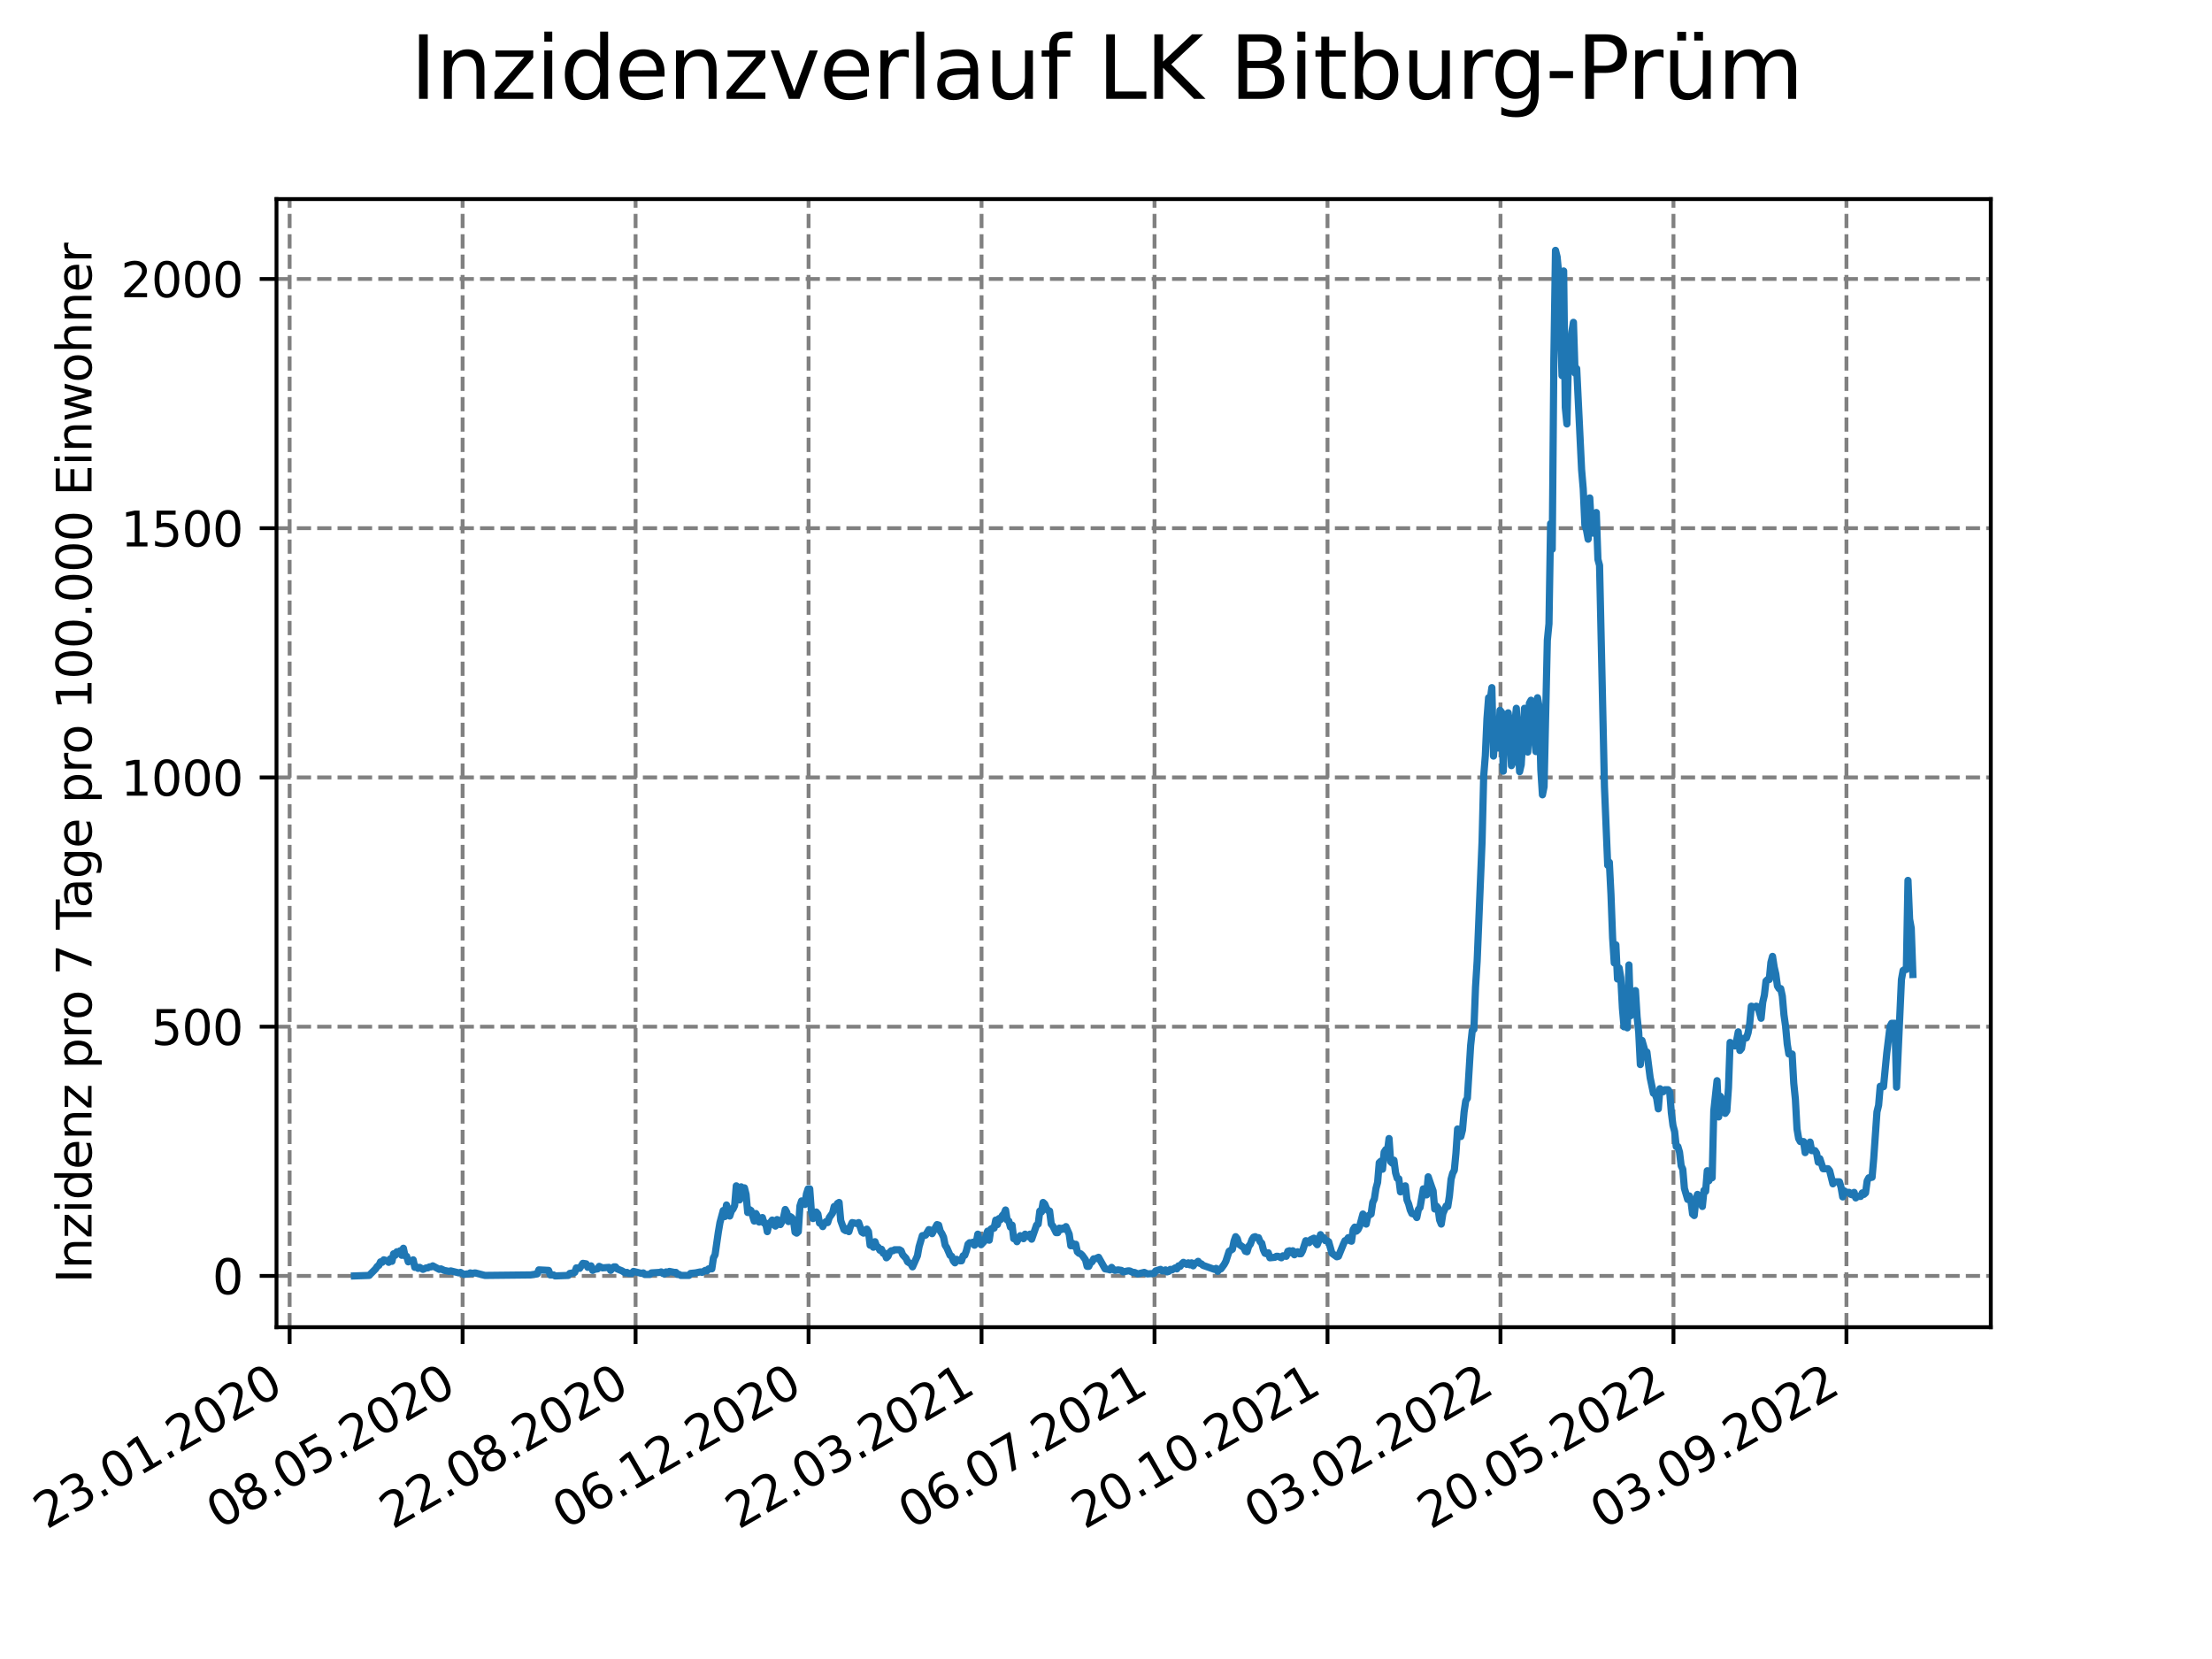 <?xml version="1.0" encoding="utf-8" standalone="no"?>
<!DOCTYPE svg PUBLIC "-//W3C//DTD SVG 1.1//EN"
  "http://www.w3.org/Graphics/SVG/1.1/DTD/svg11.dtd">
<svg xmlns:xlink="http://www.w3.org/1999/xlink" width="460.8pt" height="345.6pt" viewBox="0 0 460.8 345.6" xmlns="http://www.w3.org/2000/svg" version="1.1">
 <defs>
  <style type="text/css">*{stroke-linejoin: round; stroke-linecap: butt}</style>
 </defs>
 <g id="figure_1">
  <g id="patch_1">
   <path d="M 0 345.6 
L 460.8 345.6 
L 460.8 0 
L 0 0 
z
" style="fill: #ffffff"/>
  </g>
  <g id="axes_1">
   <g id="patch_2">
    <path d="M 57.6 276.48 
L 414.72 276.48 
L 414.72 41.472 
L 57.6 41.472 
z
" style="fill: #ffffff"/>
   </g>
   <g id="matplotlib.axis_1">
    <g id="xtick_1">
     <g id="line2d_1">
      <path d="M 60.334 276.48 
L 60.334 41.472 
" clip-path="url(#p6b5a8f3676)" style="fill: none; stroke-dasharray: 2.96,1.28; stroke-dashoffset: 0; stroke: #808080; stroke-width: 0.8"/>
     </g>
     <g id="line2d_2">
      <defs>
       <path id="m2673d7697b" d="M 0 0 
L 0 3.5 
" style="stroke: #000000; stroke-width: 0.8"/>
      </defs>
      <g>
       <use xlink:href="#m2673d7697b" x="60.334" y="276.48" style="stroke: #000000; stroke-width: 0.8"/>
      </g>
     </g>
     <g id="text_1">
      <!-- 23.01.2020 -->
      <g transform="translate(9.709 318.689) rotate(-30) scale(0.1 -0.1)">
       <defs>
        <path id="DejaVuSans-32" d="M 1228 531 
L 3431 531 
L 3431 0 
L 469 0 
L 469 531 
Q 828 903 1448 1529 
Q 2069 2156 2228 2338 
Q 2531 2678 2651 2914 
Q 2772 3150 2772 3378 
Q 2772 3750 2511 3984 
Q 2250 4219 1831 4219 
Q 1534 4219 1204 4116 
Q 875 4013 500 3803 
L 500 4441 
Q 881 4594 1212 4672 
Q 1544 4750 1819 4750 
Q 2544 4750 2975 4387 
Q 3406 4025 3406 3419 
Q 3406 3131 3298 2873 
Q 3191 2616 2906 2266 
Q 2828 2175 2409 1742 
Q 1991 1309 1228 531 
z
" transform="scale(0.016)"/>
        <path id="DejaVuSans-33" d="M 2597 2516 
Q 3050 2419 3304 2112 
Q 3559 1806 3559 1356 
Q 3559 666 3084 287 
Q 2609 -91 1734 -91 
Q 1441 -91 1130 -33 
Q 819 25 488 141 
L 488 750 
Q 750 597 1062 519 
Q 1375 441 1716 441 
Q 2309 441 2620 675 
Q 2931 909 2931 1356 
Q 2931 1769 2642 2001 
Q 2353 2234 1838 2234 
L 1294 2234 
L 1294 2753 
L 1863 2753 
Q 2328 2753 2575 2939 
Q 2822 3125 2822 3475 
Q 2822 3834 2567 4026 
Q 2313 4219 1838 4219 
Q 1578 4219 1281 4162 
Q 984 4106 628 3988 
L 628 4550 
Q 988 4650 1302 4700 
Q 1616 4750 1894 4750 
Q 2613 4750 3031 4423 
Q 3450 4097 3450 3541 
Q 3450 3153 3228 2886 
Q 3006 2619 2597 2516 
z
" transform="scale(0.016)"/>
        <path id="DejaVuSans-2e" d="M 684 794 
L 1344 794 
L 1344 0 
L 684 0 
L 684 794 
z
" transform="scale(0.016)"/>
        <path id="DejaVuSans-30" d="M 2034 4250 
Q 1547 4250 1301 3770 
Q 1056 3291 1056 2328 
Q 1056 1369 1301 889 
Q 1547 409 2034 409 
Q 2525 409 2770 889 
Q 3016 1369 3016 2328 
Q 3016 3291 2770 3770 
Q 2525 4250 2034 4250 
z
M 2034 4750 
Q 2819 4750 3233 4129 
Q 3647 3509 3647 2328 
Q 3647 1150 3233 529 
Q 2819 -91 2034 -91 
Q 1250 -91 836 529 
Q 422 1150 422 2328 
Q 422 3509 836 4129 
Q 1250 4750 2034 4750 
z
" transform="scale(0.016)"/>
        <path id="DejaVuSans-31" d="M 794 531 
L 1825 531 
L 1825 4091 
L 703 3866 
L 703 4441 
L 1819 4666 
L 2450 4666 
L 2450 531 
L 3481 531 
L 3481 0 
L 794 0 
L 794 531 
z
" transform="scale(0.016)"/>
       </defs>
       <use xlink:href="#DejaVuSans-32"/>
       <use xlink:href="#DejaVuSans-33" x="63.623"/>
       <use xlink:href="#DejaVuSans-2e" x="127.246"/>
       <use xlink:href="#DejaVuSans-30" x="159.033"/>
       <use xlink:href="#DejaVuSans-31" x="222.656"/>
       <use xlink:href="#DejaVuSans-2e" x="286.279"/>
       <use xlink:href="#DejaVuSans-32" x="318.066"/>
       <use xlink:href="#DejaVuSans-30" x="381.689"/>
       <use xlink:href="#DejaVuSans-32" x="445.312"/>
       <use xlink:href="#DejaVuSans-30" x="508.936"/>
      </g>
     </g>
    </g>
    <g id="xtick_2">
     <g id="line2d_3">
      <path d="M 96.369 276.48 
L 96.369 41.472 
" clip-path="url(#p6b5a8f3676)" style="fill: none; stroke-dasharray: 2.96,1.28; stroke-dashoffset: 0; stroke: #808080; stroke-width: 0.8"/>
     </g>
     <g id="line2d_4">
      <g>
       <use xlink:href="#m2673d7697b" x="96.369" y="276.48" style="stroke: #000000; stroke-width: 0.8"/>
      </g>
     </g>
     <g id="text_2">
      <!-- 08.05.2020 -->
      <g transform="translate(45.744 318.689) rotate(-30) scale(0.1 -0.1)">
       <defs>
        <path id="DejaVuSans-38" d="M 2034 2216 
Q 1584 2216 1326 1975 
Q 1069 1734 1069 1313 
Q 1069 891 1326 650 
Q 1584 409 2034 409 
Q 2484 409 2743 651 
Q 3003 894 3003 1313 
Q 3003 1734 2745 1975 
Q 2488 2216 2034 2216 
z
M 1403 2484 
Q 997 2584 770 2862 
Q 544 3141 544 3541 
Q 544 4100 942 4425 
Q 1341 4750 2034 4750 
Q 2731 4750 3128 4425 
Q 3525 4100 3525 3541 
Q 3525 3141 3298 2862 
Q 3072 2584 2669 2484 
Q 3125 2378 3379 2068 
Q 3634 1759 3634 1313 
Q 3634 634 3220 271 
Q 2806 -91 2034 -91 
Q 1263 -91 848 271 
Q 434 634 434 1313 
Q 434 1759 690 2068 
Q 947 2378 1403 2484 
z
M 1172 3481 
Q 1172 3119 1398 2916 
Q 1625 2713 2034 2713 
Q 2441 2713 2670 2916 
Q 2900 3119 2900 3481 
Q 2900 3844 2670 4047 
Q 2441 4250 2034 4250 
Q 1625 4250 1398 4047 
Q 1172 3844 1172 3481 
z
" transform="scale(0.016)"/>
        <path id="DejaVuSans-35" d="M 691 4666 
L 3169 4666 
L 3169 4134 
L 1269 4134 
L 1269 2991 
Q 1406 3038 1543 3061 
Q 1681 3084 1819 3084 
Q 2600 3084 3056 2656 
Q 3513 2228 3513 1497 
Q 3513 744 3044 326 
Q 2575 -91 1722 -91 
Q 1428 -91 1123 -41 
Q 819 9 494 109 
L 494 744 
Q 775 591 1075 516 
Q 1375 441 1709 441 
Q 2250 441 2565 725 
Q 2881 1009 2881 1497 
Q 2881 1984 2565 2268 
Q 2250 2553 1709 2553 
Q 1456 2553 1204 2497 
Q 953 2441 691 2322 
L 691 4666 
z
" transform="scale(0.016)"/>
       </defs>
       <use xlink:href="#DejaVuSans-30"/>
       <use xlink:href="#DejaVuSans-38" x="63.623"/>
       <use xlink:href="#DejaVuSans-2e" x="127.246"/>
       <use xlink:href="#DejaVuSans-30" x="159.033"/>
       <use xlink:href="#DejaVuSans-35" x="222.656"/>
       <use xlink:href="#DejaVuSans-2e" x="286.279"/>
       <use xlink:href="#DejaVuSans-32" x="318.066"/>
       <use xlink:href="#DejaVuSans-30" x="381.689"/>
       <use xlink:href="#DejaVuSans-32" x="445.312"/>
       <use xlink:href="#DejaVuSans-30" x="508.936"/>
      </g>
     </g>
    </g>
    <g id="xtick_3">
     <g id="line2d_5">
      <path d="M 132.404 276.48 
L 132.404 41.472 
" clip-path="url(#p6b5a8f3676)" style="fill: none; stroke-dasharray: 2.96,1.28; stroke-dashoffset: 0; stroke: #808080; stroke-width: 0.8"/>
     </g>
     <g id="line2d_6">
      <g>
       <use xlink:href="#m2673d7697b" x="132.404" y="276.48" style="stroke: #000000; stroke-width: 0.8"/>
      </g>
     </g>
     <g id="text_3">
      <!-- 22.08.2020 -->
      <g transform="translate(81.778 318.689) rotate(-30) scale(0.1 -0.1)">
       <use xlink:href="#DejaVuSans-32"/>
       <use xlink:href="#DejaVuSans-32" x="63.623"/>
       <use xlink:href="#DejaVuSans-2e" x="127.246"/>
       <use xlink:href="#DejaVuSans-30" x="159.033"/>
       <use xlink:href="#DejaVuSans-38" x="222.656"/>
       <use xlink:href="#DejaVuSans-2e" x="286.279"/>
       <use xlink:href="#DejaVuSans-32" x="318.066"/>
       <use xlink:href="#DejaVuSans-30" x="381.689"/>
       <use xlink:href="#DejaVuSans-32" x="445.312"/>
       <use xlink:href="#DejaVuSans-30" x="508.936"/>
      </g>
     </g>
    </g>
    <g id="xtick_4">
     <g id="line2d_7">
      <path d="M 168.439 276.48 
L 168.439 41.472 
" clip-path="url(#p6b5a8f3676)" style="fill: none; stroke-dasharray: 2.96,1.28; stroke-dashoffset: 0; stroke: #808080; stroke-width: 0.8"/>
     </g>
     <g id="line2d_8">
      <g>
       <use xlink:href="#m2673d7697b" x="168.439" y="276.48" style="stroke: #000000; stroke-width: 0.8"/>
      </g>
     </g>
     <g id="text_4">
      <!-- 06.12.2020 -->
      <g transform="translate(117.813 318.689) rotate(-30) scale(0.1 -0.1)">
       <defs>
        <path id="DejaVuSans-36" d="M 2113 2584 
Q 1688 2584 1439 2293 
Q 1191 2003 1191 1497 
Q 1191 994 1439 701 
Q 1688 409 2113 409 
Q 2538 409 2786 701 
Q 3034 994 3034 1497 
Q 3034 2003 2786 2293 
Q 2538 2584 2113 2584 
z
M 3366 4563 
L 3366 3988 
Q 3128 4100 2886 4159 
Q 2644 4219 2406 4219 
Q 1781 4219 1451 3797 
Q 1122 3375 1075 2522 
Q 1259 2794 1537 2939 
Q 1816 3084 2150 3084 
Q 2853 3084 3261 2657 
Q 3669 2231 3669 1497 
Q 3669 778 3244 343 
Q 2819 -91 2113 -91 
Q 1303 -91 875 529 
Q 447 1150 447 2328 
Q 447 3434 972 4092 
Q 1497 4750 2381 4750 
Q 2619 4750 2861 4703 
Q 3103 4656 3366 4563 
z
" transform="scale(0.016)"/>
       </defs>
       <use xlink:href="#DejaVuSans-30"/>
       <use xlink:href="#DejaVuSans-36" x="63.623"/>
       <use xlink:href="#DejaVuSans-2e" x="127.246"/>
       <use xlink:href="#DejaVuSans-31" x="159.033"/>
       <use xlink:href="#DejaVuSans-32" x="222.656"/>
       <use xlink:href="#DejaVuSans-2e" x="286.279"/>
       <use xlink:href="#DejaVuSans-32" x="318.066"/>
       <use xlink:href="#DejaVuSans-30" x="381.689"/>
       <use xlink:href="#DejaVuSans-32" x="445.312"/>
       <use xlink:href="#DejaVuSans-30" x="508.936"/>
      </g>
     </g>
    </g>
    <g id="xtick_5">
     <g id="line2d_9">
      <path d="M 204.474 276.48 
L 204.474 41.472 
" clip-path="url(#p6b5a8f3676)" style="fill: none; stroke-dasharray: 2.96,1.28; stroke-dashoffset: 0; stroke: #808080; stroke-width: 0.8"/>
     </g>
     <g id="line2d_10">
      <g>
       <use xlink:href="#m2673d7697b" x="204.474" y="276.48" style="stroke: #000000; stroke-width: 0.8"/>
      </g>
     </g>
     <g id="text_5">
      <!-- 22.03.2021 -->
      <g transform="translate(153.848 318.689) rotate(-30) scale(0.1 -0.1)">
       <use xlink:href="#DejaVuSans-32"/>
       <use xlink:href="#DejaVuSans-32" x="63.623"/>
       <use xlink:href="#DejaVuSans-2e" x="127.246"/>
       <use xlink:href="#DejaVuSans-30" x="159.033"/>
       <use xlink:href="#DejaVuSans-33" x="222.656"/>
       <use xlink:href="#DejaVuSans-2e" x="286.279"/>
       <use xlink:href="#DejaVuSans-32" x="318.066"/>
       <use xlink:href="#DejaVuSans-30" x="381.689"/>
       <use xlink:href="#DejaVuSans-32" x="445.312"/>
       <use xlink:href="#DejaVuSans-31" x="508.936"/>
      </g>
     </g>
    </g>
    <g id="xtick_6">
     <g id="line2d_11">
      <path d="M 240.509 276.48 
L 240.509 41.472 
" clip-path="url(#p6b5a8f3676)" style="fill: none; stroke-dasharray: 2.96,1.28; stroke-dashoffset: 0; stroke: #808080; stroke-width: 0.8"/>
     </g>
     <g id="line2d_12">
      <g>
       <use xlink:href="#m2673d7697b" x="240.509" y="276.48" style="stroke: #000000; stroke-width: 0.8"/>
      </g>
     </g>
     <g id="text_6">
      <!-- 06.07.2021 -->
      <g transform="translate(189.883 318.689) rotate(-30) scale(0.1 -0.1)">
       <defs>
        <path id="DejaVuSans-37" d="M 525 4666 
L 3525 4666 
L 3525 4397 
L 1831 0 
L 1172 0 
L 2766 4134 
L 525 4134 
L 525 4666 
z
" transform="scale(0.016)"/>
       </defs>
       <use xlink:href="#DejaVuSans-30"/>
       <use xlink:href="#DejaVuSans-36" x="63.623"/>
       <use xlink:href="#DejaVuSans-2e" x="127.246"/>
       <use xlink:href="#DejaVuSans-30" x="159.033"/>
       <use xlink:href="#DejaVuSans-37" x="222.656"/>
       <use xlink:href="#DejaVuSans-2e" x="286.279"/>
       <use xlink:href="#DejaVuSans-32" x="318.066"/>
       <use xlink:href="#DejaVuSans-30" x="381.689"/>
       <use xlink:href="#DejaVuSans-32" x="445.312"/>
       <use xlink:href="#DejaVuSans-31" x="508.936"/>
      </g>
     </g>
    </g>
    <g id="xtick_7">
     <g id="line2d_13">
      <path d="M 276.544 276.48 
L 276.544 41.472 
" clip-path="url(#p6b5a8f3676)" style="fill: none; stroke-dasharray: 2.96,1.28; stroke-dashoffset: 0; stroke: #808080; stroke-width: 0.8"/>
     </g>
     <g id="line2d_14">
      <g>
       <use xlink:href="#m2673d7697b" x="276.544" y="276.48" style="stroke: #000000; stroke-width: 0.8"/>
      </g>
     </g>
     <g id="text_7">
      <!-- 20.10.2021 -->
      <g transform="translate(225.918 318.689) rotate(-30) scale(0.1 -0.1)">
       <use xlink:href="#DejaVuSans-32"/>
       <use xlink:href="#DejaVuSans-30" x="63.623"/>
       <use xlink:href="#DejaVuSans-2e" x="127.246"/>
       <use xlink:href="#DejaVuSans-31" x="159.033"/>
       <use xlink:href="#DejaVuSans-30" x="222.656"/>
       <use xlink:href="#DejaVuSans-2e" x="286.279"/>
       <use xlink:href="#DejaVuSans-32" x="318.066"/>
       <use xlink:href="#DejaVuSans-30" x="381.689"/>
       <use xlink:href="#DejaVuSans-32" x="445.312"/>
       <use xlink:href="#DejaVuSans-31" x="508.936"/>
      </g>
     </g>
    </g>
    <g id="xtick_8">
     <g id="line2d_15">
      <path d="M 312.578 276.48 
L 312.578 41.472 
" clip-path="url(#p6b5a8f3676)" style="fill: none; stroke-dasharray: 2.96,1.28; stroke-dashoffset: 0; stroke: #808080; stroke-width: 0.8"/>
     </g>
     <g id="line2d_16">
      <g>
       <use xlink:href="#m2673d7697b" x="312.578" y="276.48" style="stroke: #000000; stroke-width: 0.8"/>
      </g>
     </g>
     <g id="text_8">
      <!-- 03.02.2022 -->
      <g transform="translate(261.953 318.689) rotate(-30) scale(0.1 -0.1)">
       <use xlink:href="#DejaVuSans-30"/>
       <use xlink:href="#DejaVuSans-33" x="63.623"/>
       <use xlink:href="#DejaVuSans-2e" x="127.246"/>
       <use xlink:href="#DejaVuSans-30" x="159.033"/>
       <use xlink:href="#DejaVuSans-32" x="222.656"/>
       <use xlink:href="#DejaVuSans-2e" x="286.279"/>
       <use xlink:href="#DejaVuSans-32" x="318.066"/>
       <use xlink:href="#DejaVuSans-30" x="381.689"/>
       <use xlink:href="#DejaVuSans-32" x="445.312"/>
       <use xlink:href="#DejaVuSans-32" x="508.936"/>
      </g>
     </g>
    </g>
    <g id="xtick_9">
     <g id="line2d_17">
      <path d="M 348.613 276.48 
L 348.613 41.472 
" clip-path="url(#p6b5a8f3676)" style="fill: none; stroke-dasharray: 2.96,1.28; stroke-dashoffset: 0; stroke: #808080; stroke-width: 0.8"/>
     </g>
     <g id="line2d_18">
      <g>
       <use xlink:href="#m2673d7697b" x="348.613" y="276.48" style="stroke: #000000; stroke-width: 0.8"/>
      </g>
     </g>
     <g id="text_9">
      <!-- 20.05.2022 -->
      <g transform="translate(297.988 318.689) rotate(-30) scale(0.1 -0.1)">
       <use xlink:href="#DejaVuSans-32"/>
       <use xlink:href="#DejaVuSans-30" x="63.623"/>
       <use xlink:href="#DejaVuSans-2e" x="127.246"/>
       <use xlink:href="#DejaVuSans-30" x="159.033"/>
       <use xlink:href="#DejaVuSans-35" x="222.656"/>
       <use xlink:href="#DejaVuSans-2e" x="286.279"/>
       <use xlink:href="#DejaVuSans-32" x="318.066"/>
       <use xlink:href="#DejaVuSans-30" x="381.689"/>
       <use xlink:href="#DejaVuSans-32" x="445.312"/>
       <use xlink:href="#DejaVuSans-32" x="508.936"/>
      </g>
     </g>
    </g>
    <g id="xtick_10">
     <g id="line2d_19">
      <path d="M 384.648 276.48 
L 384.648 41.472 
" clip-path="url(#p6b5a8f3676)" style="fill: none; stroke-dasharray: 2.96,1.28; stroke-dashoffset: 0; stroke: #808080; stroke-width: 0.8"/>
     </g>
     <g id="line2d_20">
      <g>
       <use xlink:href="#m2673d7697b" x="384.648" y="276.48" style="stroke: #000000; stroke-width: 0.8"/>
      </g>
     </g>
     <g id="text_10">
      <!-- 03.09.2022 -->
      <g transform="translate(334.023 318.689) rotate(-30) scale(0.1 -0.1)">
       <defs>
        <path id="DejaVuSans-39" d="M 703 97 
L 703 672 
Q 941 559 1184 500 
Q 1428 441 1663 441 
Q 2288 441 2617 861 
Q 2947 1281 2994 2138 
Q 2813 1869 2534 1725 
Q 2256 1581 1919 1581 
Q 1219 1581 811 2004 
Q 403 2428 403 3163 
Q 403 3881 828 4315 
Q 1253 4750 1959 4750 
Q 2769 4750 3195 4129 
Q 3622 3509 3622 2328 
Q 3622 1225 3098 567 
Q 2575 -91 1691 -91 
Q 1453 -91 1209 -44 
Q 966 3 703 97 
z
M 1959 2075 
Q 2384 2075 2632 2365 
Q 2881 2656 2881 3163 
Q 2881 3666 2632 3958 
Q 2384 4250 1959 4250 
Q 1534 4250 1286 3958 
Q 1038 3666 1038 3163 
Q 1038 2656 1286 2365 
Q 1534 2075 1959 2075 
z
" transform="scale(0.016)"/>
       </defs>
       <use xlink:href="#DejaVuSans-30"/>
       <use xlink:href="#DejaVuSans-33" x="63.623"/>
       <use xlink:href="#DejaVuSans-2e" x="127.246"/>
       <use xlink:href="#DejaVuSans-30" x="159.033"/>
       <use xlink:href="#DejaVuSans-39" x="222.656"/>
       <use xlink:href="#DejaVuSans-2e" x="286.279"/>
       <use xlink:href="#DejaVuSans-32" x="318.066"/>
       <use xlink:href="#DejaVuSans-30" x="381.689"/>
       <use xlink:href="#DejaVuSans-32" x="445.312"/>
       <use xlink:href="#DejaVuSans-32" x="508.936"/>
      </g>
     </g>
    </g>
   </g>
   <g id="matplotlib.axis_2">
    <g id="ytick_1">
     <g id="line2d_21">
      <path d="M 57.6 265.798 
L 414.72 265.798 
" clip-path="url(#p6b5a8f3676)" style="fill: none; stroke-dasharray: 2.96,1.28; stroke-dashoffset: 0; stroke: #808080; stroke-width: 0.8"/>
     </g>
     <g id="line2d_22">
      <defs>
       <path id="m9ad741e1da" d="M 0 0 
L -3.5 0 
" style="stroke: #000000; stroke-width: 0.8"/>
      </defs>
      <g>
       <use xlink:href="#m9ad741e1da" x="57.6" y="265.798" style="stroke: #000000; stroke-width: 0.8"/>
      </g>
     </g>
     <g id="text_11">
      <!-- 0 -->
      <g transform="translate(44.237 269.597) scale(0.1 -0.1)">
       <use xlink:href="#DejaVuSans-30"/>
      </g>
     </g>
    </g>
    <g id="ytick_2">
     <g id="line2d_23">
      <path d="M 57.6 213.877 
L 414.72 213.877 
" clip-path="url(#p6b5a8f3676)" style="fill: none; stroke-dasharray: 2.96,1.28; stroke-dashoffset: 0; stroke: #808080; stroke-width: 0.8"/>
     </g>
     <g id="line2d_24">
      <g>
       <use xlink:href="#m9ad741e1da" x="57.6" y="213.877" style="stroke: #000000; stroke-width: 0.8"/>
      </g>
     </g>
     <g id="text_12">
      <!-- 500 -->
      <g transform="translate(31.512 217.676) scale(0.1 -0.1)">
       <use xlink:href="#DejaVuSans-35"/>
       <use xlink:href="#DejaVuSans-30" x="63.623"/>
       <use xlink:href="#DejaVuSans-30" x="127.246"/>
      </g>
     </g>
    </g>
    <g id="ytick_3">
     <g id="line2d_25">
      <path d="M 57.6 161.955 
L 414.72 161.955 
" clip-path="url(#p6b5a8f3676)" style="fill: none; stroke-dasharray: 2.96,1.28; stroke-dashoffset: 0; stroke: #808080; stroke-width: 0.8"/>
     </g>
     <g id="line2d_26">
      <g>
       <use xlink:href="#m9ad741e1da" x="57.6" y="161.955" style="stroke: #000000; stroke-width: 0.8"/>
      </g>
     </g>
     <g id="text_13">
      <!-- 1000 -->
      <g transform="translate(25.15 165.754) scale(0.1 -0.1)">
       <use xlink:href="#DejaVuSans-31"/>
       <use xlink:href="#DejaVuSans-30" x="63.623"/>
       <use xlink:href="#DejaVuSans-30" x="127.246"/>
       <use xlink:href="#DejaVuSans-30" x="190.869"/>
      </g>
     </g>
    </g>
    <g id="ytick_4">
     <g id="line2d_27">
      <path d="M 57.6 110.034 
L 414.72 110.034 
" clip-path="url(#p6b5a8f3676)" style="fill: none; stroke-dasharray: 2.96,1.28; stroke-dashoffset: 0; stroke: #808080; stroke-width: 0.8"/>
     </g>
     <g id="line2d_28">
      <g>
       <use xlink:href="#m9ad741e1da" x="57.6" y="110.034" style="stroke: #000000; stroke-width: 0.8"/>
      </g>
     </g>
     <g id="text_14">
      <!-- 1500 -->
      <g transform="translate(25.15 113.833) scale(0.1 -0.1)">
       <use xlink:href="#DejaVuSans-31"/>
       <use xlink:href="#DejaVuSans-35" x="63.623"/>
       <use xlink:href="#DejaVuSans-30" x="127.246"/>
       <use xlink:href="#DejaVuSans-30" x="190.869"/>
      </g>
     </g>
    </g>
    <g id="ytick_5">
     <g id="line2d_29">
      <path d="M 57.6 58.113 
L 414.72 58.113 
" clip-path="url(#p6b5a8f3676)" style="fill: none; stroke-dasharray: 2.96,1.28; stroke-dashoffset: 0; stroke: #808080; stroke-width: 0.8"/>
     </g>
     <g id="line2d_30">
      <g>
       <use xlink:href="#m9ad741e1da" x="57.6" y="58.113" style="stroke: #000000; stroke-width: 0.8"/>
      </g>
     </g>
     <g id="text_15">
      <!-- 2000 -->
      <g transform="translate(25.15 61.912) scale(0.1 -0.1)">
       <use xlink:href="#DejaVuSans-32"/>
       <use xlink:href="#DejaVuSans-30" x="63.623"/>
       <use xlink:href="#DejaVuSans-30" x="127.246"/>
       <use xlink:href="#DejaVuSans-30" x="190.869"/>
      </g>
     </g>
    </g>
    <g id="text_16">
     <!-- Inzidenz pro 7 Tage pro 100.000 Einwohner -->
     <g transform="translate(19.07 267.301) rotate(-90) scale(0.1 -0.1)">
      <defs>
       <path id="DejaVuSans-49" d="M 628 4666 
L 1259 4666 
L 1259 0 
L 628 0 
L 628 4666 
z
" transform="scale(0.016)"/>
       <path id="DejaVuSans-6e" d="M 3513 2113 
L 3513 0 
L 2938 0 
L 2938 2094 
Q 2938 2591 2744 2837 
Q 2550 3084 2163 3084 
Q 1697 3084 1428 2787 
Q 1159 2491 1159 1978 
L 1159 0 
L 581 0 
L 581 3500 
L 1159 3500 
L 1159 2956 
Q 1366 3272 1645 3428 
Q 1925 3584 2291 3584 
Q 2894 3584 3203 3211 
Q 3513 2838 3513 2113 
z
" transform="scale(0.016)"/>
       <path id="DejaVuSans-7a" d="M 353 3500 
L 3084 3500 
L 3084 2975 
L 922 459 
L 3084 459 
L 3084 0 
L 275 0 
L 275 525 
L 2438 3041 
L 353 3041 
L 353 3500 
z
" transform="scale(0.016)"/>
       <path id="DejaVuSans-69" d="M 603 3500 
L 1178 3500 
L 1178 0 
L 603 0 
L 603 3500 
z
M 603 4863 
L 1178 4863 
L 1178 4134 
L 603 4134 
L 603 4863 
z
" transform="scale(0.016)"/>
       <path id="DejaVuSans-64" d="M 2906 2969 
L 2906 4863 
L 3481 4863 
L 3481 0 
L 2906 0 
L 2906 525 
Q 2725 213 2448 61 
Q 2172 -91 1784 -91 
Q 1150 -91 751 415 
Q 353 922 353 1747 
Q 353 2572 751 3078 
Q 1150 3584 1784 3584 
Q 2172 3584 2448 3432 
Q 2725 3281 2906 2969 
z
M 947 1747 
Q 947 1113 1208 752 
Q 1469 391 1925 391 
Q 2381 391 2643 752 
Q 2906 1113 2906 1747 
Q 2906 2381 2643 2742 
Q 2381 3103 1925 3103 
Q 1469 3103 1208 2742 
Q 947 2381 947 1747 
z
" transform="scale(0.016)"/>
       <path id="DejaVuSans-65" d="M 3597 1894 
L 3597 1613 
L 953 1613 
Q 991 1019 1311 708 
Q 1631 397 2203 397 
Q 2534 397 2845 478 
Q 3156 559 3463 722 
L 3463 178 
Q 3153 47 2828 -22 
Q 2503 -91 2169 -91 
Q 1331 -91 842 396 
Q 353 884 353 1716 
Q 353 2575 817 3079 
Q 1281 3584 2069 3584 
Q 2775 3584 3186 3129 
Q 3597 2675 3597 1894 
z
M 3022 2063 
Q 3016 2534 2758 2815 
Q 2500 3097 2075 3097 
Q 1594 3097 1305 2825 
Q 1016 2553 972 2059 
L 3022 2063 
z
" transform="scale(0.016)"/>
       <path id="DejaVuSans-20" transform="scale(0.016)"/>
       <path id="DejaVuSans-70" d="M 1159 525 
L 1159 -1331 
L 581 -1331 
L 581 3500 
L 1159 3500 
L 1159 2969 
Q 1341 3281 1617 3432 
Q 1894 3584 2278 3584 
Q 2916 3584 3314 3078 
Q 3713 2572 3713 1747 
Q 3713 922 3314 415 
Q 2916 -91 2278 -91 
Q 1894 -91 1617 61 
Q 1341 213 1159 525 
z
M 3116 1747 
Q 3116 2381 2855 2742 
Q 2594 3103 2138 3103 
Q 1681 3103 1420 2742 
Q 1159 2381 1159 1747 
Q 1159 1113 1420 752 
Q 1681 391 2138 391 
Q 2594 391 2855 752 
Q 3116 1113 3116 1747 
z
" transform="scale(0.016)"/>
       <path id="DejaVuSans-72" d="M 2631 2963 
Q 2534 3019 2420 3045 
Q 2306 3072 2169 3072 
Q 1681 3072 1420 2755 
Q 1159 2438 1159 1844 
L 1159 0 
L 581 0 
L 581 3500 
L 1159 3500 
L 1159 2956 
Q 1341 3275 1631 3429 
Q 1922 3584 2338 3584 
Q 2397 3584 2469 3576 
Q 2541 3569 2628 3553 
L 2631 2963 
z
" transform="scale(0.016)"/>
       <path id="DejaVuSans-6f" d="M 1959 3097 
Q 1497 3097 1228 2736 
Q 959 2375 959 1747 
Q 959 1119 1226 758 
Q 1494 397 1959 397 
Q 2419 397 2687 759 
Q 2956 1122 2956 1747 
Q 2956 2369 2687 2733 
Q 2419 3097 1959 3097 
z
M 1959 3584 
Q 2709 3584 3137 3096 
Q 3566 2609 3566 1747 
Q 3566 888 3137 398 
Q 2709 -91 1959 -91 
Q 1206 -91 779 398 
Q 353 888 353 1747 
Q 353 2609 779 3096 
Q 1206 3584 1959 3584 
z
" transform="scale(0.016)"/>
       <path id="DejaVuSans-54" d="M -19 4666 
L 3928 4666 
L 3928 4134 
L 2272 4134 
L 2272 0 
L 1638 0 
L 1638 4134 
L -19 4134 
L -19 4666 
z
" transform="scale(0.016)"/>
       <path id="DejaVuSans-61" d="M 2194 1759 
Q 1497 1759 1228 1600 
Q 959 1441 959 1056 
Q 959 750 1161 570 
Q 1363 391 1709 391 
Q 2188 391 2477 730 
Q 2766 1069 2766 1631 
L 2766 1759 
L 2194 1759 
z
M 3341 1997 
L 3341 0 
L 2766 0 
L 2766 531 
Q 2569 213 2275 61 
Q 1981 -91 1556 -91 
Q 1019 -91 701 211 
Q 384 513 384 1019 
Q 384 1609 779 1909 
Q 1175 2209 1959 2209 
L 2766 2209 
L 2766 2266 
Q 2766 2663 2505 2880 
Q 2244 3097 1772 3097 
Q 1472 3097 1187 3025 
Q 903 2953 641 2809 
L 641 3341 
Q 956 3463 1253 3523 
Q 1550 3584 1831 3584 
Q 2591 3584 2966 3190 
Q 3341 2797 3341 1997 
z
" transform="scale(0.016)"/>
       <path id="DejaVuSans-67" d="M 2906 1791 
Q 2906 2416 2648 2759 
Q 2391 3103 1925 3103 
Q 1463 3103 1205 2759 
Q 947 2416 947 1791 
Q 947 1169 1205 825 
Q 1463 481 1925 481 
Q 2391 481 2648 825 
Q 2906 1169 2906 1791 
z
M 3481 434 
Q 3481 -459 3084 -895 
Q 2688 -1331 1869 -1331 
Q 1566 -1331 1297 -1286 
Q 1028 -1241 775 -1147 
L 775 -588 
Q 1028 -725 1275 -790 
Q 1522 -856 1778 -856 
Q 2344 -856 2625 -561 
Q 2906 -266 2906 331 
L 2906 616 
Q 2728 306 2450 153 
Q 2172 0 1784 0 
Q 1141 0 747 490 
Q 353 981 353 1791 
Q 353 2603 747 3093 
Q 1141 3584 1784 3584 
Q 2172 3584 2450 3431 
Q 2728 3278 2906 2969 
L 2906 3500 
L 3481 3500 
L 3481 434 
z
" transform="scale(0.016)"/>
       <path id="DejaVuSans-45" d="M 628 4666 
L 3578 4666 
L 3578 4134 
L 1259 4134 
L 1259 2753 
L 3481 2753 
L 3481 2222 
L 1259 2222 
L 1259 531 
L 3634 531 
L 3634 0 
L 628 0 
L 628 4666 
z
" transform="scale(0.016)"/>
       <path id="DejaVuSans-77" d="M 269 3500 
L 844 3500 
L 1563 769 
L 2278 3500 
L 2956 3500 
L 3675 769 
L 4391 3500 
L 4966 3500 
L 4050 0 
L 3372 0 
L 2619 2869 
L 1863 0 
L 1184 0 
L 269 3500 
z
" transform="scale(0.016)"/>
       <path id="DejaVuSans-68" d="M 3513 2113 
L 3513 0 
L 2938 0 
L 2938 2094 
Q 2938 2591 2744 2837 
Q 2550 3084 2163 3084 
Q 1697 3084 1428 2787 
Q 1159 2491 1159 1978 
L 1159 0 
L 581 0 
L 581 4863 
L 1159 4863 
L 1159 2956 
Q 1366 3272 1645 3428 
Q 1925 3584 2291 3584 
Q 2894 3584 3203 3211 
Q 3513 2838 3513 2113 
z
" transform="scale(0.016)"/>
      </defs>
      <use xlink:href="#DejaVuSans-49"/>
      <use xlink:href="#DejaVuSans-6e" x="29.492"/>
      <use xlink:href="#DejaVuSans-7a" x="92.871"/>
      <use xlink:href="#DejaVuSans-69" x="145.361"/>
      <use xlink:href="#DejaVuSans-64" x="173.145"/>
      <use xlink:href="#DejaVuSans-65" x="236.621"/>
      <use xlink:href="#DejaVuSans-6e" x="298.145"/>
      <use xlink:href="#DejaVuSans-7a" x="361.523"/>
      <use xlink:href="#DejaVuSans-20" x="414.014"/>
      <use xlink:href="#DejaVuSans-70" x="445.801"/>
      <use xlink:href="#DejaVuSans-72" x="509.277"/>
      <use xlink:href="#DejaVuSans-6f" x="548.141"/>
      <use xlink:href="#DejaVuSans-20" x="609.322"/>
      <use xlink:href="#DejaVuSans-37" x="641.109"/>
      <use xlink:href="#DejaVuSans-20" x="704.732"/>
      <use xlink:href="#DejaVuSans-54" x="736.52"/>
      <use xlink:href="#DejaVuSans-61" x="781.104"/>
      <use xlink:href="#DejaVuSans-67" x="842.383"/>
      <use xlink:href="#DejaVuSans-65" x="905.859"/>
      <use xlink:href="#DejaVuSans-20" x="967.383"/>
      <use xlink:href="#DejaVuSans-70" x="999.17"/>
      <use xlink:href="#DejaVuSans-72" x="1062.646"/>
      <use xlink:href="#DejaVuSans-6f" x="1101.51"/>
      <use xlink:href="#DejaVuSans-20" x="1162.691"/>
      <use xlink:href="#DejaVuSans-31" x="1194.479"/>
      <use xlink:href="#DejaVuSans-30" x="1258.102"/>
      <use xlink:href="#DejaVuSans-30" x="1321.725"/>
      <use xlink:href="#DejaVuSans-2e" x="1385.348"/>
      <use xlink:href="#DejaVuSans-30" x="1417.135"/>
      <use xlink:href="#DejaVuSans-30" x="1480.758"/>
      <use xlink:href="#DejaVuSans-30" x="1544.381"/>
      <use xlink:href="#DejaVuSans-20" x="1608.004"/>
      <use xlink:href="#DejaVuSans-45" x="1639.791"/>
      <use xlink:href="#DejaVuSans-69" x="1702.975"/>
      <use xlink:href="#DejaVuSans-6e" x="1730.758"/>
      <use xlink:href="#DejaVuSans-77" x="1794.137"/>
      <use xlink:href="#DejaVuSans-6f" x="1875.924"/>
      <use xlink:href="#DejaVuSans-68" x="1937.105"/>
      <use xlink:href="#DejaVuSans-6e" x="2000.484"/>
      <use xlink:href="#DejaVuSans-65" x="2063.863"/>
      <use xlink:href="#DejaVuSans-72" x="2125.387"/>
     </g>
    </g>
   </g>
   <g id="line2d_31">
    <path d="M 73.833 265.798 
L 76.892 265.693 
L 78.252 264.33 
L 78.592 263.806 
L 78.932 263.596 
L 79.272 262.863 
L 79.612 262.967 
L 79.952 262.443 
L 80.632 262.653 
L 80.972 262.967 
L 81.312 262.234 
L 81.652 262.758 
L 81.992 261.185 
L 82.332 261.5 
L 82.671 260.766 
L 83.011 260.871 
L 83.351 260.556 
L 83.691 261.5 
L 84.031 260.032 
L 84.371 261.605 
L 84.711 261.709 
L 85.051 262.863 
L 85.391 262.653 
L 85.731 262.653 
L 86.071 262.443 
L 86.411 264.016 
L 86.751 263.911 
L 87.091 264.225 
L 87.431 264.016 
L 88.111 264.435 
L 88.791 264.121 
L 89.131 264.121 
L 89.471 263.911 
L 89.81 263.911 
L 90.15 263.701 
L 91.51 264.435 
L 91.85 264.33 
L 92.53 264.645 
L 93.55 264.854 
L 93.89 264.75 
L 95.59 265.169 
L 95.93 265.064 
L 96.61 265.483 
L 97.289 265.378 
L 97.629 265.378 
L 97.969 265.169 
L 98.309 265.274 
L 98.989 265.169 
L 101.029 265.693 
L 110.548 265.588 
L 111.227 265.483 
L 111.907 265.378 
L 112.247 264.54 
L 114.287 264.645 
L 114.627 265.588 
L 115.307 265.588 
L 115.647 265.798 
L 118.366 265.693 
L 118.706 265.274 
L 119.386 265.169 
L 119.726 265.064 
L 120.066 264.121 
L 120.746 264.225 
L 121.426 263.177 
L 122.106 263.282 
L 122.446 264.016 
L 123.126 263.701 
L 123.466 264.645 
L 123.806 264.435 
L 124.486 264.33 
L 124.826 263.806 
L 125.505 264.121 
L 126.865 264.016 
L 127.205 264.645 
L 127.885 263.911 
L 128.225 263.911 
L 128.565 264.33 
L 129.585 264.75 
L 130.265 265.169 
L 130.605 265.064 
L 130.945 265.274 
L 131.625 265.274 
L 131.965 264.854 
L 133.664 265.274 
L 134.004 265.169 
L 134.344 265.483 
L 135.364 265.483 
L 135.704 265.169 
L 137.404 265.064 
L 137.744 264.959 
L 138.084 265.274 
L 138.424 265.378 
L 138.764 264.959 
L 139.104 265.169 
L 139.444 264.854 
L 140.463 265.064 
L 140.803 265.064 
L 141.143 265.483 
L 141.483 265.483 
L 141.823 265.693 
L 143.523 265.693 
L 143.863 265.274 
L 144.883 265.169 
L 145.903 264.959 
L 146.243 265.064 
L 146.922 264.645 
L 147.262 264.75 
L 147.602 264.33 
L 148.282 264.33 
L 148.622 262.024 
L 148.962 261.395 
L 149.642 256.678 
L 149.982 254.686 
L 150.662 252.17 
L 151.002 253.428 
L 151.342 251.017 
L 151.682 251.96 
L 152.022 253.323 
L 152.362 252.275 
L 152.702 251.855 
L 153.042 251.122 
L 153.382 247.033 
L 153.722 249.549 
L 154.061 249.968 
L 154.401 247.243 
L 154.741 248.501 
L 155.081 247.453 
L 155.421 248.815 
L 155.761 252.589 
L 156.101 251.96 
L 156.441 252.17 
L 157.121 254.371 
L 157.461 252.799 
L 157.801 253.428 
L 158.141 254.581 
L 158.481 253.847 
L 158.821 253.638 
L 159.161 254.791 
L 159.501 254.791 
L 159.841 256.573 
L 160.181 255.105 
L 160.861 254.162 
L 161.2 255.105 
L 161.54 255.42 
L 161.88 254.057 
L 162.22 254.895 
L 162.56 255.105 
L 162.9 254.476 
L 163.24 253.533 
L 163.58 251.96 
L 163.92 252.589 
L 164.26 254.476 
L 164.6 253.428 
L 164.94 253.638 
L 165.28 254.162 
L 165.62 256.678 
L 165.96 256.887 
L 166.3 256.573 
L 166.64 251.226 
L 166.98 250.178 
L 167.66 250.912 
L 168 248.711 
L 168.339 247.662 
L 168.679 247.662 
L 169.019 252.275 
L 169.359 253.847 
L 169.699 253.428 
L 170.039 252.484 
L 170.379 252.904 
L 170.719 254.791 
L 171.059 254.895 
L 171.399 255.524 
L 171.739 254.791 
L 172.079 254.476 
L 172.419 254.686 
L 172.759 253.638 
L 173.439 252.694 
L 173.779 251.331 
L 174.119 251.436 
L 174.459 250.702 
L 174.799 250.493 
L 175.139 254.267 
L 175.818 256.153 
L 176.158 256.363 
L 176.498 255.944 
L 176.838 256.573 
L 177.178 255.42 
L 177.518 254.686 
L 178.538 254.895 
L 178.878 254.686 
L 179.558 256.678 
L 179.898 256.887 
L 180.238 256.258 
L 180.578 256.049 
L 180.918 256.573 
L 181.258 259.403 
L 181.598 258.879 
L 181.938 259.823 
L 182.278 258.669 
L 182.617 259.613 
L 182.957 259.823 
L 183.297 260.451 
L 183.637 260.242 
L 183.977 261.08 
L 184.317 261.08 
L 184.657 262.024 
L 184.997 261.709 
L 185.337 260.871 
L 185.677 260.556 
L 186.017 260.556 
L 186.357 260.347 
L 187.377 260.347 
L 187.717 260.556 
L 188.057 261.395 
L 188.737 262.129 
L 189.077 262.863 
L 189.756 263.282 
L 190.096 263.911 
L 191.116 261.605 
L 191.456 259.718 
L 192.136 257.411 
L 192.816 257.307 
L 193.496 256.153 
L 193.836 256.258 
L 194.176 256.992 
L 195.196 255.105 
L 195.536 255.21 
L 195.876 256.468 
L 196.216 256.992 
L 196.556 257.726 
L 196.895 259.403 
L 197.235 259.927 
L 197.915 261.5 
L 198.255 261.709 
L 198.595 262.653 
L 198.935 263.072 
L 199.275 262.338 
L 199.955 262.653 
L 200.295 262.653 
L 200.635 261.605 
L 200.975 261.5 
L 201.315 260.556 
L 201.655 259.194 
L 201.995 258.879 
L 202.335 258.984 
L 202.675 258.774 
L 203.015 259.403 
L 203.355 258.879 
L 203.695 257.097 
L 204.034 258.879 
L 204.374 259.298 
L 205.054 258.565 
L 205.734 256.468 
L 206.074 258.355 
L 206.414 256.049 
L 206.754 255.839 
L 207.094 255.839 
L 207.434 254.162 
L 207.774 255.105 
L 208.114 253.847 
L 208.454 254.057 
L 208.794 253.218 
L 209.134 252.904 
L 209.474 252.065 
L 209.814 254.162 
L 210.154 254.371 
L 210.494 255.629 
L 210.834 255.21 
L 211.173 258.04 
L 211.513 257.936 
L 211.853 258.669 
L 212.533 257.411 
L 212.873 257.621 
L 213.213 258.04 
L 213.553 257.097 
L 213.893 257.516 
L 214.233 257.621 
L 214.573 257.097 
L 214.913 258.145 
L 215.933 255.21 
L 216.273 255 
L 216.613 252.275 
L 216.953 252.484 
L 217.293 250.493 
L 217.633 250.807 
L 217.973 251.646 
L 218.312 252.17 
L 218.652 252.275 
L 218.992 255 
L 219.332 255.42 
L 220.012 256.782 
L 220.352 256.782 
L 220.692 255.839 
L 221.032 256.153 
L 221.372 255.839 
L 221.712 256.049 
L 222.052 255.524 
L 222.732 257.097 
L 223.072 259.508 
L 223.412 258.984 
L 223.752 259.613 
L 224.092 259.194 
L 224.432 260.766 
L 224.772 261.08 
L 225.112 261.185 
L 225.451 261.5 
L 226.131 262.443 
L 226.471 263.806 
L 226.811 263.806 
L 227.151 263.072 
L 227.491 262.863 
L 227.831 262.234 
L 228.171 262.234 
L 228.851 261.919 
L 230.211 264.33 
L 230.891 264.435 
L 231.231 264.54 
L 231.571 264.016 
L 231.911 264.435 
L 232.251 264.645 
L 232.93 264.54 
L 233.61 264.645 
L 233.95 264.959 
L 234.97 264.75 
L 235.31 264.75 
L 235.99 265.064 
L 236.33 265.064 
L 237.01 265.378 
L 238.37 265.064 
L 239.05 265.378 
L 240.409 265.274 
L 240.749 264.75 
L 241.769 264.435 
L 242.109 264.75 
L 242.449 264.75 
L 242.789 264.54 
L 243.129 264.959 
L 243.469 264.854 
L 243.809 264.435 
L 244.149 264.54 
L 244.829 264.121 
L 245.169 264.33 
L 245.509 263.701 
L 245.849 263.806 
L 246.189 263.282 
L 246.529 262.967 
L 247.208 263.387 
L 247.548 263.072 
L 247.888 263.492 
L 248.228 263.072 
L 248.568 263.701 
L 248.908 263.177 
L 249.248 263.072 
L 249.588 262.758 
L 249.928 263.177 
L 250.268 263.282 
L 250.608 263.596 
L 252.988 264.435 
L 253.328 264.225 
L 253.668 264.854 
L 254.008 264.435 
L 254.347 264.33 
L 255.027 263.387 
L 255.367 262.758 
L 256.047 260.661 
L 256.727 260.242 
L 257.067 258.565 
L 257.407 257.621 
L 257.747 258.04 
L 258.087 259.194 
L 259.107 259.927 
L 259.447 260.661 
L 259.787 260.766 
L 260.127 259.613 
L 260.467 259.194 
L 260.807 258.25 
L 261.147 257.726 
L 261.486 257.621 
L 261.826 257.831 
L 262.166 257.831 
L 262.506 258.669 
L 262.846 258.984 
L 263.186 260.347 
L 263.526 261.08 
L 263.866 261.185 
L 264.206 260.976 
L 264.546 262.024 
L 265.566 261.919 
L 265.906 261.709 
L 266.246 261.709 
L 266.926 262.024 
L 267.266 261.605 
L 267.946 261.709 
L 268.286 260.661 
L 268.625 260.556 
L 268.965 260.976 
L 269.305 260.556 
L 269.645 261.395 
L 269.985 260.871 
L 270.325 260.766 
L 270.665 261.185 
L 271.005 261.185 
L 271.345 260.556 
L 272.025 258.46 
L 272.705 258.879 
L 273.045 258.25 
L 273.725 257.936 
L 274.065 258.879 
L 274.405 259.298 
L 274.745 258.46 
L 275.085 257.202 
L 275.425 257.831 
L 275.764 257.831 
L 276.104 258.46 
L 276.444 258.46 
L 276.784 258.669 
L 277.464 261.08 
L 278.484 261.814 
L 278.824 261.709 
L 279.844 259.194 
L 280.184 258.46 
L 280.524 258.355 
L 280.864 257.831 
L 281.204 258.46 
L 281.544 258.565 
L 281.884 256.153 
L 282.224 255.629 
L 282.564 256.468 
L 282.903 256.153 
L 283.243 255.42 
L 283.923 252.904 
L 284.263 254.476 
L 284.603 255 
L 284.943 253.323 
L 285.623 252.904 
L 285.963 250.493 
L 286.303 249.759 
L 286.643 247.557 
L 286.983 246.299 
L 287.323 242.211 
L 287.663 241.897 
L 288.003 243.574 
L 288.343 240.01 
L 288.683 239.485 
L 289.023 239.905 
L 289.363 237.179 
L 289.703 242.001 
L 290.042 242.316 
L 290.382 241.687 
L 290.722 244.308 
L 291.062 245.461 
L 291.402 245.566 
L 291.742 248.291 
L 292.082 247.348 
L 292.762 247.033 
L 293.102 249.968 
L 293.442 250.807 
L 293.782 252.065 
L 294.122 252.799 
L 294.802 253.009 
L 295.142 253.638 
L 295.482 251.96 
L 295.822 251.541 
L 296.502 247.662 
L 296.842 248.711 
L 297.181 248.92 
L 297.521 245.146 
L 298.201 247.138 
L 298.541 248.082 
L 298.881 251.855 
L 299.221 251.226 
L 299.561 251.646 
L 299.901 254.162 
L 300.241 255 
L 300.581 252.799 
L 301.261 251.226 
L 301.601 251.331 
L 301.941 249.13 
L 302.281 245.67 
L 302.621 244.412 
L 302.961 243.784 
L 303.301 240.219 
L 303.641 235.187 
L 304.32 236.76 
L 304.66 235.397 
L 305 231.623 
L 305.34 229.317 
L 305.68 228.793 
L 306.36 217.786 
L 306.7 214.641 
L 307.04 214.431 
L 307.38 205.625 
L 307.72 200.174 
L 308.4 183.611 
L 308.74 175.329 
L 309.08 161.702 
L 309.42 157.404 
L 309.76 149.751 
L 310.1 145.348 
L 310.44 145.767 
L 310.78 143.251 
L 311.12 157.508 
L 311.459 152.581 
L 311.799 154.888 
L 312.139 155.831 
L 312.479 147.969 
L 312.819 148.388 
L 313.159 160.653 
L 313.499 149.646 
L 313.839 155.936 
L 314.179 148.493 
L 314.519 151.533 
L 314.859 159.5 
L 315.199 158.766 
L 315.539 151.114 
L 315.879 147.55 
L 316.559 160.758 
L 316.899 159.29 
L 317.579 147.55 
L 317.919 151.009 
L 318.259 156.67 
L 318.598 146.501 
L 318.938 145.872 
L 319.278 148.598 
L 319.618 153.42 
L 319.958 156.565 
L 320.298 145.348 
L 320.638 147.34 
L 320.978 160.339 
L 321.318 165.58 
L 321.658 163.903 
L 322.338 133.397 
L 322.678 129.938 
L 323.018 109.077 
L 323.358 114.423 
L 323.698 74.693 
L 324.038 52.154 
L 324.378 53.517 
L 324.718 57.081 
L 325.398 78.257 
L 325.737 56.452 
L 326.077 84.861 
L 326.417 88.321 
L 326.757 73.644 
L 327.097 72.491 
L 327.437 69.137 
L 327.777 67.145 
L 328.117 77.733 
L 328.457 76.789 
L 329.477 97.86 
L 329.817 101.844 
L 330.157 109.391 
L 330.497 110.44 
L 330.837 112.327 
L 331.177 103.731 
L 331.517 109.916 
L 331.857 111.069 
L 332.197 110.02 
L 332.537 106.771 
L 332.876 116.52 
L 333.216 117.778 
L 334.236 163.903 
L 334.916 180.256 
L 335.256 179.628 
L 335.596 186.337 
L 335.936 195.352 
L 336.276 200.594 
L 336.616 196.82 
L 336.956 203.948 
L 337.296 201.642 
L 337.636 203.634 
L 337.976 210.028 
L 338.316 213.907 
L 338.656 210.343 
L 338.996 214.117 
L 339.336 201.013 
L 339.676 211.601 
L 340.015 210.552 
L 340.355 207.093 
L 340.695 206.359 
L 341.035 211.81 
L 341.375 215.06 
L 341.715 221.769 
L 342.055 216.737 
L 342.735 219.148 
L 343.075 219.148 
L 343.755 224.495 
L 344.435 227.745 
L 344.775 227.849 
L 345.115 228.793 
L 345.455 230.994 
L 345.795 226.801 
L 346.135 227.22 
L 346.475 227.43 
L 346.815 227.011 
L 347.494 227.011 
L 347.834 227.535 
L 348.174 231.833 
L 348.514 234.454 
L 348.854 235.712 
L 349.194 238.856 
L 349.534 238.856 
L 349.874 240.01 
L 350.214 242.84 
L 350.554 243.574 
L 350.894 247.557 
L 351.574 249.864 
L 351.914 249.13 
L 352.254 250.178 
L 352.594 252.904 
L 352.934 253.218 
L 353.274 249.968 
L 353.614 248.815 
L 354.633 251.331 
L 354.973 247.977 
L 355.313 248.186 
L 355.653 243.888 
L 355.993 245.985 
L 356.333 245.251 
L 356.673 245.356 
L 357.013 231.414 
L 357.693 225.124 
L 358.033 232.672 
L 358.373 228.373 
L 358.713 229.107 
L 359.053 229.002 
L 359.393 231.938 
L 359.733 231.414 
L 360.073 226.591 
L 360.413 217.157 
L 360.753 217.681 
L 361.432 217.89 
L 361.772 216.737 
L 362.112 214.955 
L 362.452 218.834 
L 362.792 218.415 
L 363.132 216.318 
L 363.812 216.213 
L 364.152 215.165 
L 364.492 213.278 
L 364.832 209.609 
L 365.512 209.819 
L 365.852 209.609 
L 366.192 209.714 
L 366.872 212.125 
L 367.212 208.77 
L 367.552 207.303 
L 367.892 204.367 
L 368.232 204.053 
L 368.571 204.053 
L 368.911 200.489 
L 369.251 199.231 
L 369.591 201.432 
L 369.931 202.9 
L 370.271 205.416 
L 370.611 205.94 
L 370.951 205.94 
L 371.291 207.512 
L 371.631 211.391 
L 371.971 213.802 
L 372.311 217.471 
L 372.651 219.568 
L 373.331 219.568 
L 373.671 225.648 
L 374.011 229.002 
L 374.351 235.187 
L 374.691 237.179 
L 375.031 237.808 
L 375.71 237.808 
L 376.05 240.114 
L 376.39 239.066 
L 376.73 238.856 
L 377.07 237.913 
L 377.41 239.695 
L 378.09 239.695 
L 378.43 240.219 
L 378.77 242.106 
L 379.11 241.372 
L 379.79 243.469 
L 380.81 243.469 
L 381.15 243.888 
L 381.83 246.614 
L 382.17 246.195 
L 383.189 246.195 
L 383.529 247.348 
L 383.869 249.34 
L 384.209 248.082 
L 384.549 248.396 
L 385.229 248.396 
L 385.569 248.815 
L 385.909 248.92 
L 386.249 248.396 
L 386.589 249.549 
L 386.929 249.235 
L 387.609 249.235 
L 387.949 248.501 
L 388.289 248.815 
L 388.629 248.501 
L 388.969 245.985 
L 389.309 245.356 
L 389.988 245.251 
L 390.328 241.372 
L 391.008 231.623 
L 391.348 230.26 
L 391.688 226.277 
L 392.368 226.382 
L 393.048 219.358 
L 393.728 213.802 
L 394.068 213.173 
L 394.748 213.173 
L 395.088 226.487 
L 396.108 204.053 
L 396.448 202.166 
L 396.788 201.956 
L 397.127 201.956 
L 397.467 183.401 
L 397.807 191.473 
L 398.147 193.36 
L 398.487 203.005 
L 398.487 203.005 
" clip-path="url(#p6b5a8f3676)" style="fill: none; stroke: #1f77b4; stroke-width: 1.5; stroke-linecap: square"/>
   </g>
   <g id="patch_3">
    <path d="M 57.6 276.48 
L 57.6 41.472 
" style="fill: none; stroke: #000000; stroke-width: 0.8; stroke-linejoin: miter; stroke-linecap: square"/>
   </g>
   <g id="patch_4">
    <path d="M 414.72 276.48 
L 414.72 41.472 
" style="fill: none; stroke: #000000; stroke-width: 0.8; stroke-linejoin: miter; stroke-linecap: square"/>
   </g>
   <g id="patch_5">
    <path d="M 57.6 276.48 
L 414.72 276.48 
" style="fill: none; stroke: #000000; stroke-width: 0.8; stroke-linejoin: miter; stroke-linecap: square"/>
   </g>
   <g id="patch_6">
    <path d="M 57.6 41.472 
L 414.72 41.472 
" style="fill: none; stroke: #000000; stroke-width: 0.8; stroke-linejoin: miter; stroke-linecap: square"/>
   </g>
  </g>
  <g id="text_17">
   <!-- Inzidenzverlauf LK Bitburg-Prüm -->
   <g transform="translate(85.486 20.589) scale(0.18 -0.18)">
    <defs>
     <path id="DejaVuSans-76" d="M 191 3500 
L 800 3500 
L 1894 563 
L 2988 3500 
L 3597 3500 
L 2284 0 
L 1503 0 
L 191 3500 
z
" transform="scale(0.016)"/>
     <path id="DejaVuSans-6c" d="M 603 4863 
L 1178 4863 
L 1178 0 
L 603 0 
L 603 4863 
z
" transform="scale(0.016)"/>
     <path id="DejaVuSans-75" d="M 544 1381 
L 544 3500 
L 1119 3500 
L 1119 1403 
Q 1119 906 1312 657 
Q 1506 409 1894 409 
Q 2359 409 2629 706 
Q 2900 1003 2900 1516 
L 2900 3500 
L 3475 3500 
L 3475 0 
L 2900 0 
L 2900 538 
Q 2691 219 2414 64 
Q 2138 -91 1772 -91 
Q 1169 -91 856 284 
Q 544 659 544 1381 
z
M 1991 3584 
L 1991 3584 
z
" transform="scale(0.016)"/>
     <path id="DejaVuSans-66" d="M 2375 4863 
L 2375 4384 
L 1825 4384 
Q 1516 4384 1395 4259 
Q 1275 4134 1275 3809 
L 1275 3500 
L 2222 3500 
L 2222 3053 
L 1275 3053 
L 1275 0 
L 697 0 
L 697 3053 
L 147 3053 
L 147 3500 
L 697 3500 
L 697 3744 
Q 697 4328 969 4595 
Q 1241 4863 1831 4863 
L 2375 4863 
z
" transform="scale(0.016)"/>
     <path id="DejaVuSans-4c" d="M 628 4666 
L 1259 4666 
L 1259 531 
L 3531 531 
L 3531 0 
L 628 0 
L 628 4666 
z
" transform="scale(0.016)"/>
     <path id="DejaVuSans-4b" d="M 628 4666 
L 1259 4666 
L 1259 2694 
L 3353 4666 
L 4166 4666 
L 1850 2491 
L 4331 0 
L 3500 0 
L 1259 2247 
L 1259 0 
L 628 0 
L 628 4666 
z
" transform="scale(0.016)"/>
     <path id="DejaVuSans-42" d="M 1259 2228 
L 1259 519 
L 2272 519 
Q 2781 519 3026 730 
Q 3272 941 3272 1375 
Q 3272 1813 3026 2020 
Q 2781 2228 2272 2228 
L 1259 2228 
z
M 1259 4147 
L 1259 2741 
L 2194 2741 
Q 2656 2741 2882 2914 
Q 3109 3088 3109 3444 
Q 3109 3797 2882 3972 
Q 2656 4147 2194 4147 
L 1259 4147 
z
M 628 4666 
L 2241 4666 
Q 2963 4666 3353 4366 
Q 3744 4066 3744 3513 
Q 3744 3084 3544 2831 
Q 3344 2578 2956 2516 
Q 3422 2416 3680 2098 
Q 3938 1781 3938 1306 
Q 3938 681 3513 340 
Q 3088 0 2303 0 
L 628 0 
L 628 4666 
z
" transform="scale(0.016)"/>
     <path id="DejaVuSans-74" d="M 1172 4494 
L 1172 3500 
L 2356 3500 
L 2356 3053 
L 1172 3053 
L 1172 1153 
Q 1172 725 1289 603 
Q 1406 481 1766 481 
L 2356 481 
L 2356 0 
L 1766 0 
Q 1100 0 847 248 
Q 594 497 594 1153 
L 594 3053 
L 172 3053 
L 172 3500 
L 594 3500 
L 594 4494 
L 1172 4494 
z
" transform="scale(0.016)"/>
     <path id="DejaVuSans-62" d="M 3116 1747 
Q 3116 2381 2855 2742 
Q 2594 3103 2138 3103 
Q 1681 3103 1420 2742 
Q 1159 2381 1159 1747 
Q 1159 1113 1420 752 
Q 1681 391 2138 391 
Q 2594 391 2855 752 
Q 3116 1113 3116 1747 
z
M 1159 2969 
Q 1341 3281 1617 3432 
Q 1894 3584 2278 3584 
Q 2916 3584 3314 3078 
Q 3713 2572 3713 1747 
Q 3713 922 3314 415 
Q 2916 -91 2278 -91 
Q 1894 -91 1617 61 
Q 1341 213 1159 525 
L 1159 0 
L 581 0 
L 581 4863 
L 1159 4863 
L 1159 2969 
z
" transform="scale(0.016)"/>
     <path id="DejaVuSans-2d" d="M 313 2009 
L 1997 2009 
L 1997 1497 
L 313 1497 
L 313 2009 
z
" transform="scale(0.016)"/>
     <path id="DejaVuSans-50" d="M 1259 4147 
L 1259 2394 
L 2053 2394 
Q 2494 2394 2734 2622 
Q 2975 2850 2975 3272 
Q 2975 3691 2734 3919 
Q 2494 4147 2053 4147 
L 1259 4147 
z
M 628 4666 
L 2053 4666 
Q 2838 4666 3239 4311 
Q 3641 3956 3641 3272 
Q 3641 2581 3239 2228 
Q 2838 1875 2053 1875 
L 1259 1875 
L 1259 0 
L 628 0 
L 628 4666 
z
" transform="scale(0.016)"/>
     <path id="DejaVuSans-fc" d="M 544 1381 
L 544 3500 
L 1119 3500 
L 1119 1403 
Q 1119 906 1312 657 
Q 1506 409 1894 409 
Q 2359 409 2629 706 
Q 2900 1003 2900 1516 
L 2900 3500 
L 3475 3500 
L 3475 0 
L 2900 0 
L 2900 538 
Q 2691 219 2414 64 
Q 2138 -91 1772 -91 
Q 1169 -91 856 284 
Q 544 659 544 1381 
z
M 1991 3584 
L 1991 3584 
z
M 2278 4850 
L 2912 4850 
L 2912 4219 
L 2278 4219 
L 2278 4850 
z
M 1056 4850 
L 1690 4850 
L 1690 4219 
L 1056 4219 
L 1056 4850 
z
" transform="scale(0.016)"/>
     <path id="DejaVuSans-6d" d="M 3328 2828 
Q 3544 3216 3844 3400 
Q 4144 3584 4550 3584 
Q 5097 3584 5394 3201 
Q 5691 2819 5691 2113 
L 5691 0 
L 5113 0 
L 5113 2094 
Q 5113 2597 4934 2840 
Q 4756 3084 4391 3084 
Q 3944 3084 3684 2787 
Q 3425 2491 3425 1978 
L 3425 0 
L 2847 0 
L 2847 2094 
Q 2847 2600 2669 2842 
Q 2491 3084 2119 3084 
Q 1678 3084 1418 2786 
Q 1159 2488 1159 1978 
L 1159 0 
L 581 0 
L 581 3500 
L 1159 3500 
L 1159 2956 
Q 1356 3278 1631 3431 
Q 1906 3584 2284 3584 
Q 2666 3584 2933 3390 
Q 3200 3197 3328 2828 
z
" transform="scale(0.016)"/>
    </defs>
    <use xlink:href="#DejaVuSans-49"/>
    <use xlink:href="#DejaVuSans-6e" x="29.492"/>
    <use xlink:href="#DejaVuSans-7a" x="92.871"/>
    <use xlink:href="#DejaVuSans-69" x="145.361"/>
    <use xlink:href="#DejaVuSans-64" x="173.145"/>
    <use xlink:href="#DejaVuSans-65" x="236.621"/>
    <use xlink:href="#DejaVuSans-6e" x="298.145"/>
    <use xlink:href="#DejaVuSans-7a" x="361.523"/>
    <use xlink:href="#DejaVuSans-76" x="414.014"/>
    <use xlink:href="#DejaVuSans-65" x="473.193"/>
    <use xlink:href="#DejaVuSans-72" x="534.717"/>
    <use xlink:href="#DejaVuSans-6c" x="575.83"/>
    <use xlink:href="#DejaVuSans-61" x="603.613"/>
    <use xlink:href="#DejaVuSans-75" x="664.893"/>
    <use xlink:href="#DejaVuSans-66" x="728.271"/>
    <use xlink:href="#DejaVuSans-20" x="763.477"/>
    <use xlink:href="#DejaVuSans-4c" x="795.264"/>
    <use xlink:href="#DejaVuSans-4b" x="850.977"/>
    <use xlink:href="#DejaVuSans-20" x="916.553"/>
    <use xlink:href="#DejaVuSans-42" x="948.34"/>
    <use xlink:href="#DejaVuSans-69" x="1016.943"/>
    <use xlink:href="#DejaVuSans-74" x="1044.727"/>
    <use xlink:href="#DejaVuSans-62" x="1083.936"/>
    <use xlink:href="#DejaVuSans-75" x="1147.412"/>
    <use xlink:href="#DejaVuSans-72" x="1210.791"/>
    <use xlink:href="#DejaVuSans-67" x="1250.154"/>
    <use xlink:href="#DejaVuSans-2d" x="1313.631"/>
    <use xlink:href="#DejaVuSans-50" x="1349.715"/>
    <use xlink:href="#DejaVuSans-72" x="1408.268"/>
    <use xlink:href="#DejaVuSans-fc" x="1449.381"/>
    <use xlink:href="#DejaVuSans-6d" x="1512.76"/>
   </g>
  </g>
 </g>
 <defs>
  <clipPath id="p6b5a8f3676">
   <rect x="57.6" y="41.472" width="357.12" height="235.008"/>
  </clipPath>
 </defs>
</svg>
